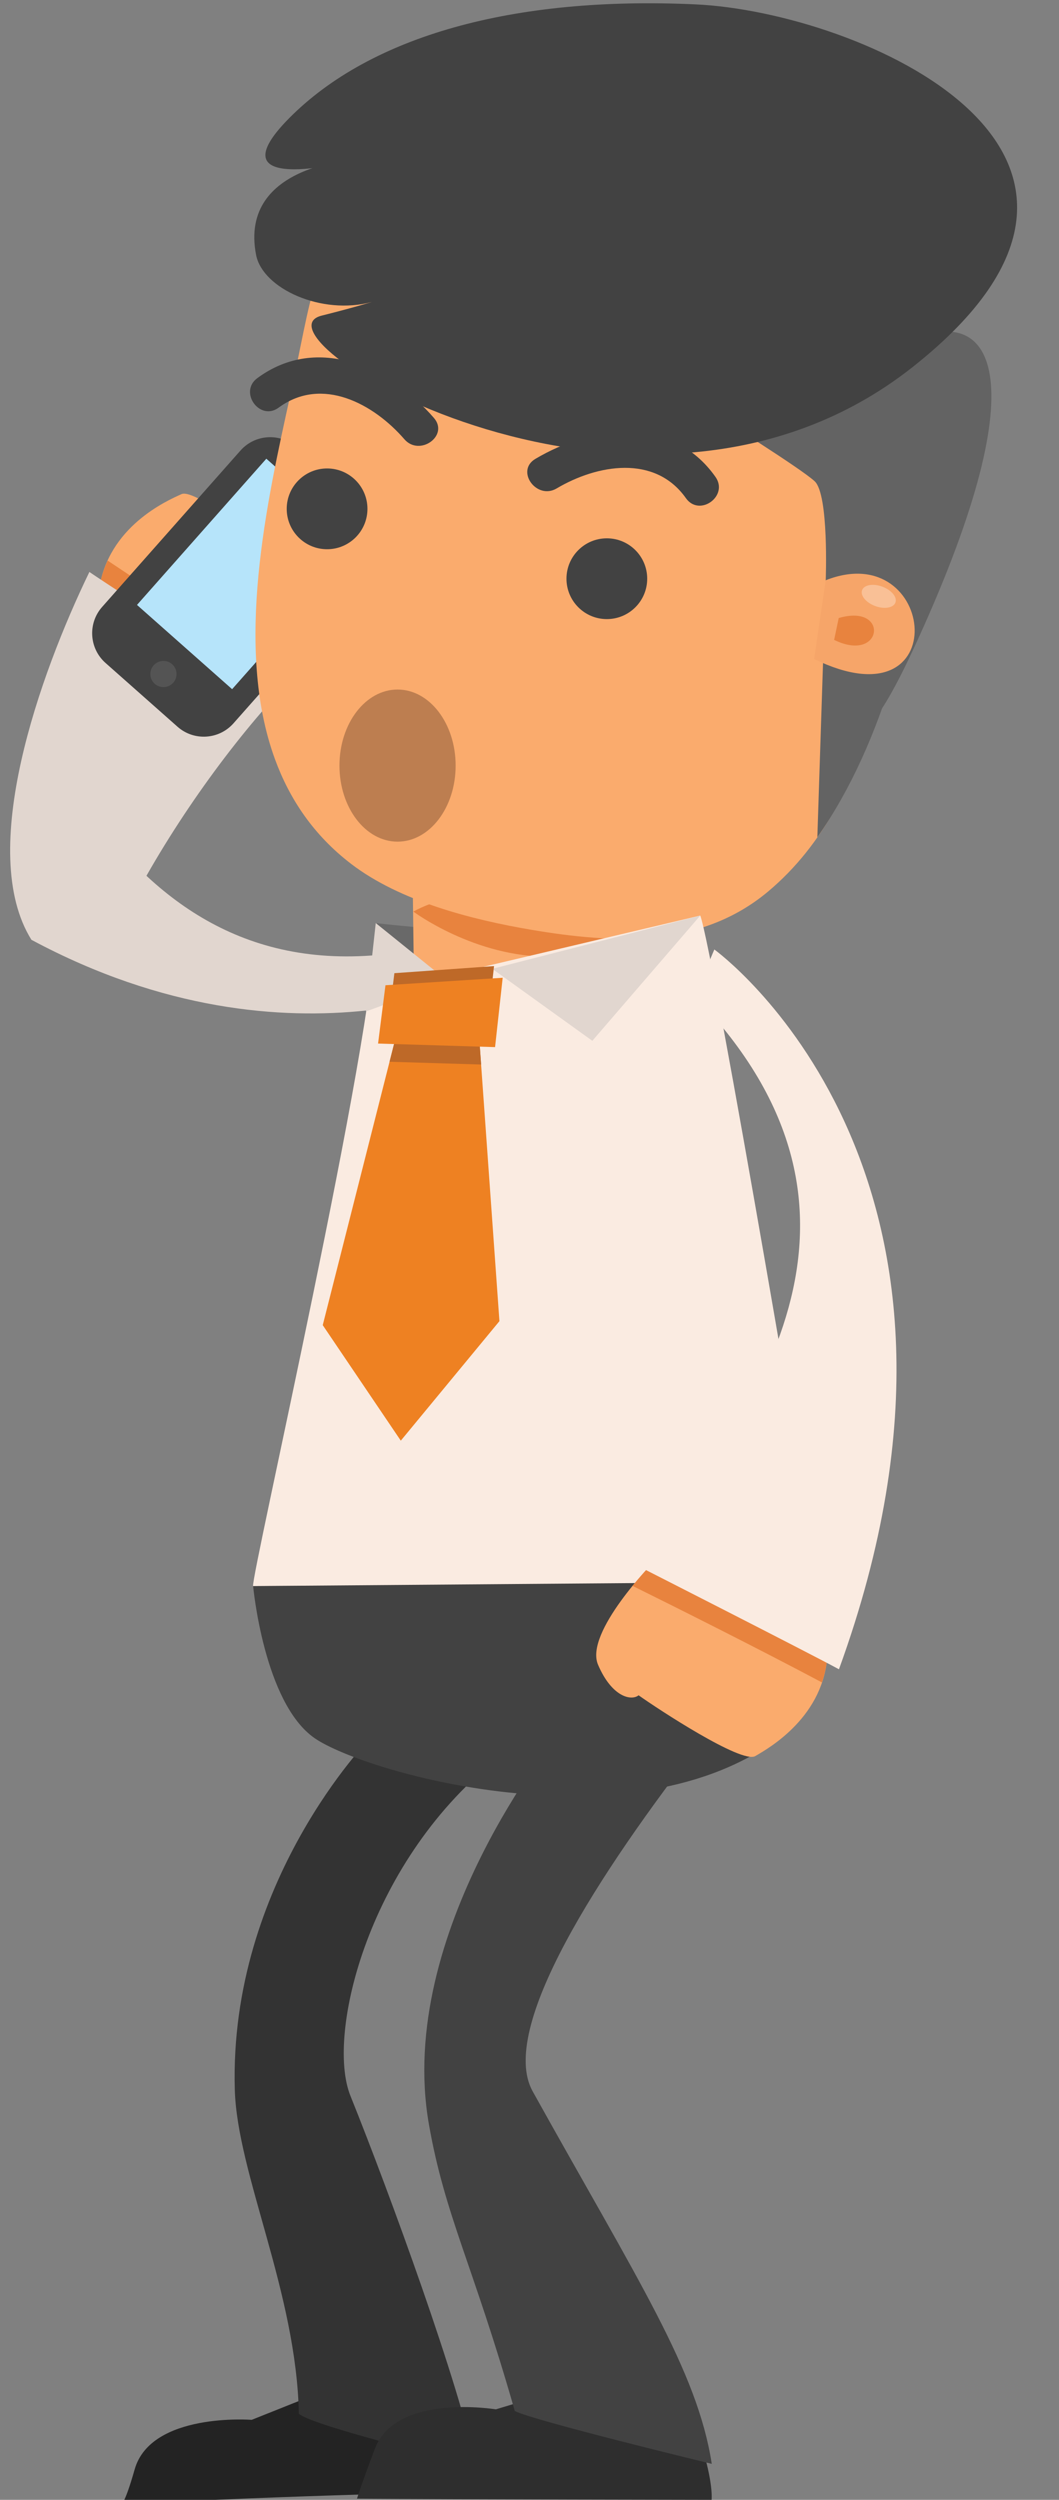 <?xml version="1.0" encoding="utf-8"?>
<!-- Generator: Adobe Illustrator 16.0.0, SVG Export Plug-In . SVG Version: 6.00 Build 0)  -->
<!DOCTYPE svg PUBLIC "-//W3C//DTD SVG 1.0//EN" "http://www.w3.org/TR/2001/REC-SVG-20010904/DTD/svg10.dtd">
<svg version="1.0" id="Layer_1" xmlns="http://www.w3.org/2000/svg" xmlns:xlink="http://www.w3.org/1999/xlink" x="0px" y="0px"
	 width="101.105px" height="238.512px" viewBox="0 0 101.105 238.512" enable-background="new 0 0 101.105 238.512"
	 xml:space="preserve">
<rect x="0" y="0" width="101.105" height="238.512" fill="#808080" stroke="none"/>
<path fill="#FAAB6D" d="M25.088,66.56c0,0,7.279-6.014,6.283-9.21c-0.995-3.197-2.797-3.786-3.557-3.298
	c-1.681-1.478-9.113-7.523-10.484-6.907c-1.369,0.616-7.026,3.092-7.874,9.136L25.088,66.56z"/>
<path fill="#E8833E" d="M10.277,53.486c-0.383,0.834-0.676,1.758-0.821,2.794L25.088,66.56c0,0,1.019-0.842,2.241-2.062
	C23.488,62.082,16.02,57.34,10.277,53.486z"/>
<path fill="#E1D6CF" d="M11.688,87.883c3.755-7.643,9.451-15.817,14.788-21.643c0,0-14.975-9.65-17.942-11.668
	C3.793,64.354-2.25,81.25,3,89.667L11.688,87.883z"/>
<g>
	<path fill="#E1D6CF" d="M12,81.571c7.27,7.851,17.364,12.537,32.891,7.747L48,93c0,0-19.745,10.214-45-3.333L12,81.571z"/>
</g>
<g>
	<path fill="#424242" d="M10.076,63.255l6.869,6.081c1.566,1.387,3.961,1.241,5.348-0.325l13.206-14.919
		c1.387-1.566,1.241-3.96-0.325-5.347l-6.87-6.081c-1.566-1.387-3.96-1.241-5.347,0.325L9.751,57.908
		C8.364,59.475,8.51,61.868,10.076,63.255z"/>
	<circle fill="#545454" cx="15.604" cy="64.309" r="1.25"/>
	
		<rect x="17.727" y="45.465" transform="matrix(-0.749 -0.663 0.663 -0.749 5.295 111.562)" fill="#B6E4FA" width="12.125" height="18.625"/>
</g>
<path fill="#696969" d="M66.856,87.354c0,0-9.349,3.163-30.981,0.719l3.361,5.428l22.294-0.463L66.856,87.354z"/>
<rect x="39.547" y="84.884" transform="matrix(1 -0.013 0.013 1 -1.238 0.691)" fill="#FAAB6D" width="23.473" height="16.85"/>
<path fill="#E8833E" d="M39.461,86.973c0,0,5.887,4.396,13.087,4.301s10.384-4.613,10.384-4.613S47.346,82.68,39.461,86.973z"/>
<g>
	<path fill="#636363" d="M86.854,32.56c7.659-3.605,12.493,2.784,0.751,28.507c-9.666,21.175-4.679-5.254-4.679-5.254L86.854,32.56z
		"/>
	<path fill="#FAAB6D" d="M26.25,72.43c1.4,3.828,3.701,7.26,7.268,9.99c4.658,3.569,11.524,5.328,17.21,6.291
		c7.882,1.336,16.161,1.752,22.619-3.663c10.685-8.96,12.169-25.399,13.69-38.218c0.605-5.105,0.547-9.204,0.115-11.825
		c-3.158-0.435-6.318-0.87-9.475-1.307c-0.535-0.072-1.068-0.146-1.603-0.22c-10.536-1.453-21.072-2.906-31.61-4.358
		c-1.009-0.139-2.019-0.277-3.027-0.418c-3.784-0.521-7.567-1.042-11.352-1.565c-0.758,2.312-1.361,5.969-2.356,10.504
		C25.479,47.895,22.332,61.714,26.25,72.43z"/>
	<path fill="#636363" d="M88.646,47.634c0.606-5.105,1.352-10.814,0.92-13.436c-2.438-0.336-7.287,0.135-9.724-0.201l-11.575,5.588
		c0,0,8.128,5.062,9.507,6.329c1.378,1.269,1.059,9.448,1.059,9.448l-0.8,24.524C84.531,70.604,87.384,58.275,88.646,47.634z"/>
	<path fill="#424242" d="M24.45,24.325c0.622,3.209,6.261,5.789,11.063,4.483c0,0-1.764,0.546-4.803,1.306
		c-7.52,1.88,30.54,25.374,56.441,4.891c25.902-20.483-5.157-33.86-20.721-34.586c-17.463-0.814-31.053,3.03-38.809,10.842
		s6.729,3.925,6.729,3.925S22.746,15.529,24.45,24.325z"/>
	<circle fill="#424242" cx="31.227" cy="48.549" r="3.854"/>
	<circle fill="#424242" cx="57.936" cy="55.215" r="3.854"/>
	<g>
		<path fill="#424242" d="M26.604,38.893c4.146-3.05,9.084-0.352,12.003,3.016c1.457,1.68,4.287-0.341,2.82-2.033
			c-4.162-4.8-11.068-8.059-16.856-3.802C22.768,37.399,24.799,40.221,26.604,38.893L26.604,38.893z"/>
	</g>
	<g>
		<path fill="#424242" d="M68.305,45.498c-4.146-5.866-11.73-4.955-17.193-1.715c-1.927,1.143,0.121,3.953,2.033,2.819
			c3.834-2.273,9.37-3.274,12.341,0.929C66.779,49.36,69.599,47.326,68.305,45.498L68.305,45.498z"/>
	</g>
	<g>
		<g>
			<path fill="#F6A569" d="M78.833,55.362c10.598-4.167,12.413,14.097-1.107,7.515L78.833,55.362z"/>
			<path fill="#E8833E" d="M80.074,58.969c4.871-1.436,4.226,4.373-0.438,2.082L80.074,58.969z"/>
		</g>
		
			<ellipse transform="matrix(0.937 0.349 -0.349 0.937 25.18 -25.717)" opacity="0.3" fill="#FFFFFF" cx="83.87" cy="56.931" rx="1.698" ry="0.986"/>
	</g>
	<ellipse fill="#BD7E50" cx="37.955" cy="73.046" rx="5.546" ry="7.257"/>
</g>
<g>
	<path fill="#232323" d="M35.748,226.205l-11.717,4.673c0,0-9.621-0.744-11.176,4.734c-1.02,3.595-1.355,3.409-1.355,3.409
		c9.412-0.739,33.805-1.323,33.805-1.323c-0.08-3.096-4.002-11.114-4.002-11.114L35.748,226.205z"/>
	<path fill="#333333" d="M35.336,165.848c0,0-13.486,13.692-12.919,33.527c0.23,8.044,5.883,19.344,6.116,30.929
		c1.489,1.255,16.889,4.933,16.889,4.933c-1.531-7.622-8.184-25.885-11.967-35.276c-2.376-5.9,1.791-22.685,14.329-32.403
		L35.336,165.848z"/>
</g>
<g>
	<path fill="#2E2E2E" d="M59.415,226.235l-12.076,3.642c0,0-9.521-1.574-11.544,3.75c-1.326,3.492-1.711,4.77-1.711,4.77
		c9.44,0.078,33.857,0.115,33.857,0.115c0.188-3.09-2.706-10.248-2.706-10.248L59.415,226.235z"/>
	<path fill="#424242" d="M53.27,165.469c0,0-15.534,18.83-12.324,37.195c1.527,8.738,4.209,13.383,8.202,27.371
		c1.723,0.91,18.806,5.044,18.806,5.044c-1.381-8.915-7.064-17.51-17.099-35.542c-3.31-5.948,6.249-20.746,16.251-33.575
		L53.27,165.469z"/>
</g>
<path fill="#FAEBE1" d="M35.875,88.072c0.016,10.438-12.044,62.801-11.707,63.259l54.096-0.151
	c-0.242-2.021-10.172-60.545-11.407-63.826l-25.724,6.072L35.875,88.072z"/>
<path fill="#424242" d="M24.168,151.331c0,0,1.02,11.145,5.869,14.509c4.854,3.363,31.467,10.954,45.396-0.868
	c2.922-3.016,3.66-9.964,2.918-14.072L24.168,151.331z"/>
<polygon fill="#E1D6CF" points="46.998,92.437 56.551,99.305 66.856,87.354 "/>
<polygon fill="#E1D6CF" points="35.875,88.072 34.943,96.505 42.758,93.623 "/>
<g>
	<polygon fill="#EE8122" points="37.833,98.774 30.813,126.434 38.265,137.455 47.682,126.052 45.693,98.214 	"/>
	<polygon fill="#BE6928" points="37.653,92.852 36.901,98.953 46.366,99.43 47.166,92.175 	"/>
	<polygon fill="#BE6928" points="37.191,101.304 45.933,101.568 45.727,98.69 37.709,99.262 	"/>
	<polygon fill="#EE8122" points="36.801,94.002 36.095,99.567 47.265,99.906 47.993,93.289 	"/>
</g>
<g>
	<path fill="#FAAB6D" d="M62.408,149.029c0,0-6.629,6.724-5.313,9.802c1.316,3.079,3.168,3.481,3.875,2.918
		c1.821,1.299,9.832,6.556,11.133,5.803c1.3-0.753,6.676-3.791,6.902-9.891L62.408,149.029z"/>
	<path fill="#E8833E" d="M78.474,160.524c0.296-0.869,0.493-1.817,0.532-2.863l-16.598-8.632c0,0-0.928,0.94-2.02,2.279
		C64.455,153.32,72.368,157.276,78.474,160.524z"/>
	<path fill="#FAEBE1" d="M68.199,90.592c0,0,29.235,21.059,11.898,68.675c-3.158-1.704-19.039-9.778-19.039-9.778
		c10.641-14.303,25.543-33.478,5.263-54.458L68.199,90.592z"/>
</g>
</svg>
